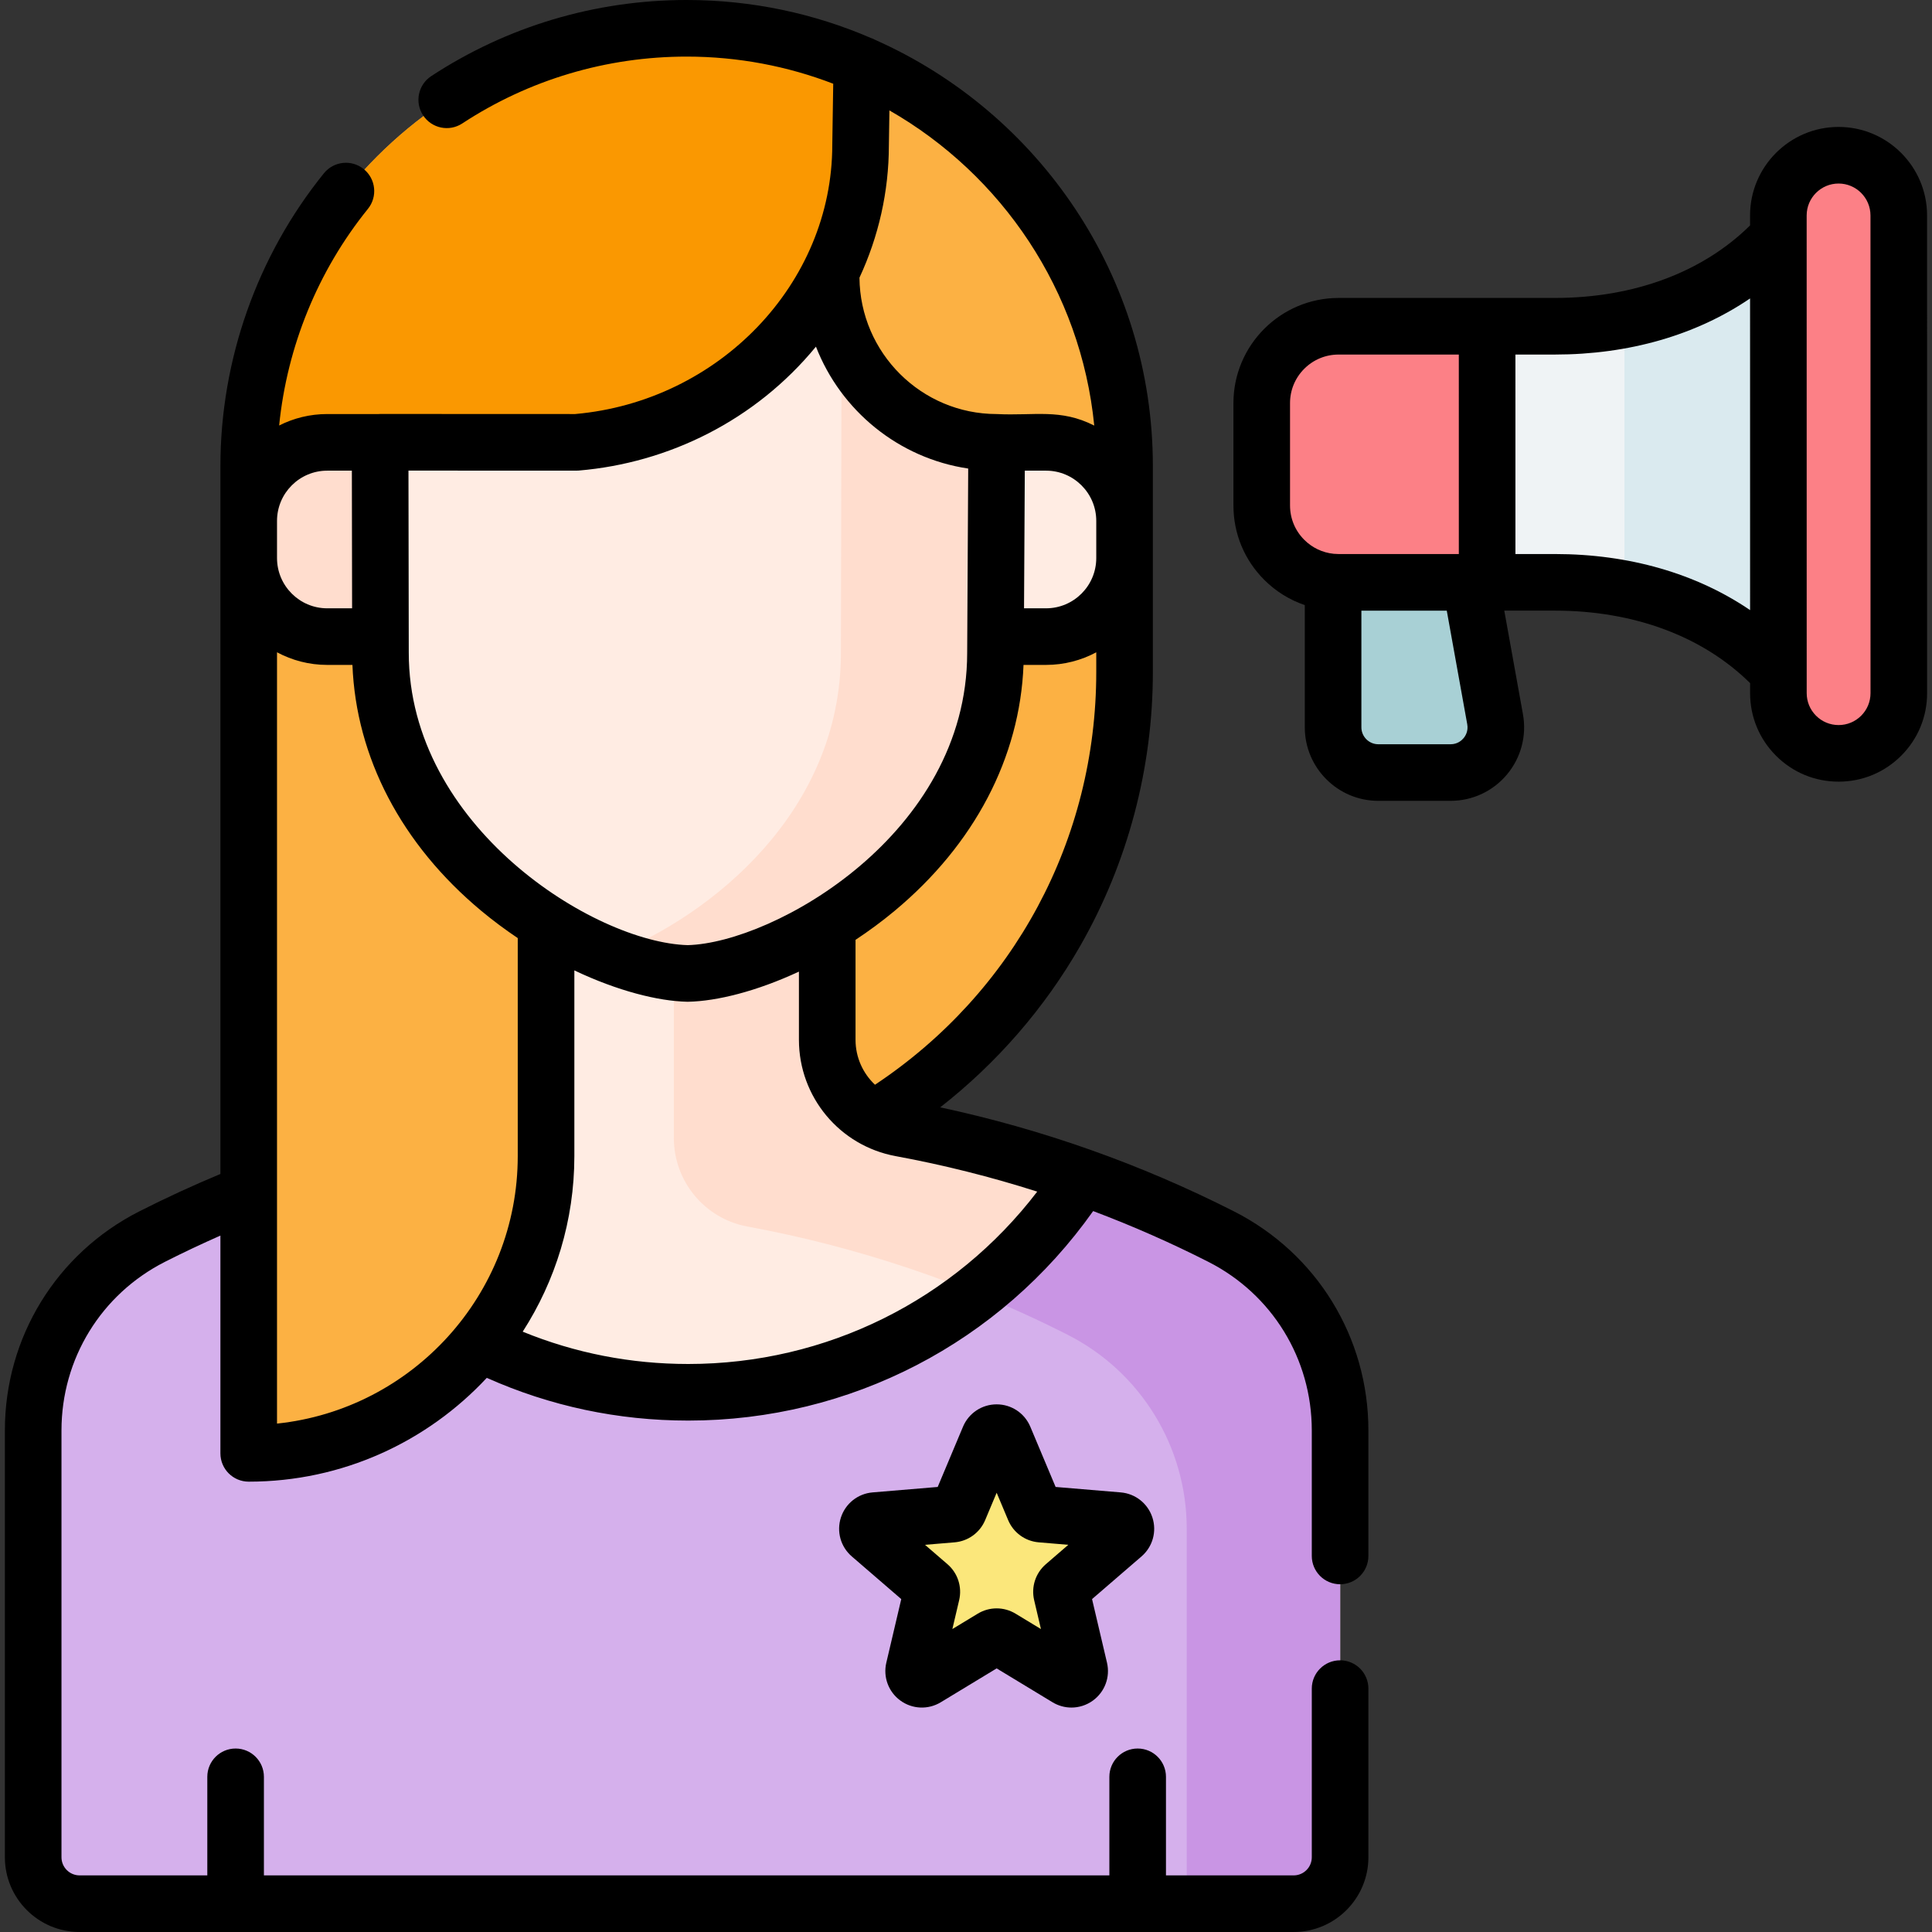 <svg xmlns="http://www.w3.org/2000/svg" id="Capa_1" height="512" viewBox="0 0 512 512" width="512"><rect x="0" y="0" width="512" height="512" fill="#333333" stroke="none"/><g><g><g><g><path d="m384.415 204.734h-19.143c-6.623 0-11.991-5.369-11.991-11.991v-68.875h30.908l12.028 66.748c1.325 7.356-4.328 14.118-11.802 14.118z" fill="#a8d0d5"></path><g><g><g><g><path d="m479.216 52.258c-14.192 23.24-39.561 34.198-67.152 34.201l-57.326.003c-11.249.001-20.367 9.121-20.367 20.37l.002 27.13c.001 11.249 9.121 20.368 20.37 20.367l57.326-.003c27.59-.002 52.962 10.952 67.158 34.19z" fill="#eff3f5"></path></g><g><path d="m479.216 52.258c-10.954 17.938-28.57 28.552-48.723 32.466l.005 71.334c20.154 3.911 37.771 14.522 48.729 32.458z" fill="#daeaef"></path></g><path d="m394.1 86.459-39.362.002c-11.249.001-20.367 9.121-20.367 20.37l.002 27.13c.001 11.249 9.121 20.368 20.37 20.367l39.362-.002z" fill="#fc8086"></path></g><g><g><path d="m487.251 199.649c8.812-.001 15.955-7.145 15.954-15.957l-.01-126.599c-.001-8.812-7.145-15.955-15.957-15.954-8.812.001-15.955 7.145-15.954 15.957l.01 126.599c0 8.811 7.144 15.954 15.957 15.954z" fill="#fc8086"></path></g></g></g></g></g><g><g><g><g><g><g><path d="m298.022 123.554v54.531c0 76.671-62.154 138.825-138.825 138.825h-93.284v-193.356c0-64.095 51.96-116.054 116.054-116.054 64.096 0 116.055 51.959 116.055 116.054z" fill="#fcb143"></path></g><path d="m40.328 327.708c27.1-13.757 55.702-23.322 84.893-28.701 11.301-2.083 19.489-11.958 19.489-23.45v-45.589h74.515v45.589c0 11.492 8.187 21.367 19.489 23.45 29.191 5.38 57.793 14.945 84.893 28.701 19.345 9.82 31.533 29.676 31.533 51.371v113.118c0 6.795-5.508 12.303-12.303 12.303h-321.739c-6.795 0-12.303-5.508-12.303-12.303v-113.118c0-21.695 12.188-41.551 31.533-51.371z" fill="#ffece3"></path><g><path d="m323.607 327.708c-27.1-13.757-55.702-23.322-84.893-28.701-11.301-2.083-19.489-11.958-19.489-23.45v-45.589h-40.647v71.622c0 11.492 8.187 21.367 19.489 23.45 29.191 5.38 57.793 14.945 84.893 28.701 19.345 9.82 31.533 29.676 31.533 51.371v99.388h28.344c6.795 0 12.303-5.508 12.303-12.303v-113.118c0-21.695-12.188-41.551-31.533-51.371z" fill="#ffddce"></path></g><path d="m323.607 327.708c-12.007-6.095-24.309-11.363-36.826-15.813-22.045 34.331-60.561 57.076-104.391 57.076-43.931 0-82.524-22.852-104.543-57.317-12.755 4.501-25.291 9.846-37.518 16.053-19.345 9.82-31.533 29.676-31.533 51.371v113.118c0 6.795 5.508 12.303 12.303 12.303h321.739c6.795 0 12.303-5.508 12.303-12.303v-113.117c-.001-21.695-12.189-41.551-31.534-51.371z" fill="#d5b0ec"></path><path d="m342.837 504.5c6.795 0 12.303-5.508 12.303-12.303v-113.118c0-21.695-12.188-41.551-31.533-51.371-12.006-6.095-24.309-11.363-36.826-15.813-7.569 11.788-17.081 22.209-28.083 30.813 8.201 3.319 16.298 6.99 24.262 11.032 19.345 9.82 31.533 29.676 31.533 51.371v99.389z" fill="#c995e4"></path><g><path d="m254.705 117.229h22.514c11.495 0 20.803 9.321 20.803 20.816v9.846c0 11.495-9.308 20.816-20.803 20.816h-22.514z" fill="#ffece3"></path><path d="m109.095 117.229h-22.378c-11.495 0-20.803 9.321-20.803 20.816v9.846c0 11.495 9.308 20.816 20.803 20.816h22.379v-51.478z" fill="#ffddce"></path></g><g><g><g><g><g><g><path d="m263.812 173.087c-.047 54.175-56.943 84.381-81.565 84.887-24.621-.548-81.465-30.852-81.419-85.027l-.172-104.65 119.606.103-.004 4.83c-.02 24.247 19.619 43.979 43.866 43.999z" fill="#ffece3"></path></g></g></g></g></g><g><path d="m264.124 117.229c-18.835-.016-34.883-11.953-41.102-28.618l-.169 84.476c-.036 41.975-34.199 69.556-61.037 80.087 7.761 3.052 14.908 4.677 20.431 4.8 24.622-.506 81.519-30.712 81.565-84.887z" fill="#ffddce"></path></g></g></g><path d="m65.913 244v141.159c43.518 0 78.797-35.278 78.797-78.797v-61.834z" fill="#fcb143"></path></g></g></g><path d="m266.128 380.999 7.955 18.939c.314.747 1.016 1.257 1.823 1.324l20.471 1.713c1.92.161 2.697 2.554 1.239 3.812l-15.554 13.418c-.613.529-.881 1.355-.696 2.143l4.697 19.998c.44 1.875-1.595 3.354-3.243 2.356l-17.568-10.647c-.693-.42-1.561-.42-2.253 0l-17.568 10.647c-1.647.998-3.683-.481-3.243-2.356l4.697-19.998c.185-.788-.083-1.614-.696-2.143l-15.554-13.418c-1.459-1.258-.681-3.652 1.239-3.812l20.471-1.713c.807-.068 1.509-.578 1.823-1.324l7.955-18.939c.743-1.776 3.259-1.776 4.005 0z" fill="#fbe77b"></path></g></g><path d="m181.968 7.5c-62.224 0-112.589 48.831-115.879 109.693h.019c-.326 5.918-.138 7.376-.195 20.852 0-11.495 9.308-20.816 20.803-20.816h14.081v-.022l51.947.022c41.561-3.512 75.281-37.174 75.317-78.735s.153-9.867.33-21.327c-14.216-6.213-29.915-9.667-46.423-9.667z" fill="#fa9801"></path></g><g><path d="m327.001 321.021c-24.673-12.526-50.817-21.773-77.835-27.565 14.981-11.706 27.656-26.269 37.118-42.804 12.585-21.992 19.237-47.085 19.237-72.566v-54.53c0-50.328-30.25-93.718-73.52-112.959-.398-.219-.816-.405-1.255-.55-14.972-6.46-31.463-10.047-48.778-10.047-24.164 0-47.571 6.978-67.692 20.178-3.463 2.271-4.429 6.921-2.156 10.385 2.271 3.464 6.921 4.43 10.385 2.156 17.668-11.592 38.23-17.719 59.463-17.719 13.682 0 26.778 2.551 38.846 7.192l-.251 16.186c-.001.036-.001.073-.001.109-.032 36.624-29.937 67.859-68.139 71.241l-51.622-.021c-.001 0-.002 0-.003 0-.146 0-.289.013-.434.021h-13.647c-4.581 0-8.91 1.095-12.74 3.038 2.104-20.933 10.26-40.998 23.529-57.411 2.604-3.221 2.104-7.943-1.117-10.547-3.219-2.605-7.943-2.104-10.547 1.117-17.688 21.876-27.428 49.445-27.428 77.629v187.562c-7.276 3.042-14.484 6.353-21.479 9.904-21.984 11.16-35.64 33.407-35.64 58.059v113.118c0 10.919 8.884 19.803 19.803 19.803h280.378 41.361c10.92 0 19.804-8.884 19.804-19.803v-44.697c0-4.143-3.357-7.5-7.5-7.5s-7.5 3.357-7.5 7.5v44.697c0 2.648-2.155 4.803-4.804 4.803h-33.842v-26.122c0-4.143-3.357-7.5-7.5-7.5s-7.5 3.357-7.5 7.5v26.122h-224.054v-26.122c0-4.143-3.357-7.5-7.5-7.5s-7.5 3.357-7.5 7.5v26.122h-33.843c-2.648 0-4.803-2.154-4.803-4.803v-113.118c0-18.974 10.51-36.095 27.428-44.684 4.807-2.44 9.725-4.753 14.69-6.95v57.713c0 4.143 3.357 7.5 7.5 7.5 24.885 0 47.33-10.601 63.094-27.508 16.825 7.506 34.752 11.32 53.384 11.32 42.961 0 82.629-20.65 107.308-55.521 10.392 3.918 20.579 8.402 30.514 13.446 16.918 8.589 27.428 25.71 27.428 44.684v33.267c0 4.143 3.357 7.5 7.5 7.5s7.5-3.357 7.5-7.5v-33.267c0-24.652-13.657-46.899-35.64-58.058zm-95.12-33.554c-3.191-3.005-5.155-7.256-5.155-11.91v-26.488c3.472-2.298 6.931-4.832 10.314-7.645 21.194-17.617 33.251-40.685 34.204-65.217h5.974c4.808 0 9.334-1.214 13.303-3.339v5.217c0 44.402-21.831 84.929-58.64 109.382zm45.338-162.738c7.335 0 13.303 5.974 13.303 13.316v9.846c0 7.343-5.968 13.316-13.303 13.316h-5.84l.204-36.479h5.636zm12.769-11.947c-8.992-4.571-15.844-2.552-25.858-3.054-19.953-.016-36.189-16.197-36.363-36.139 5.082-10.926 7.776-22.824 7.795-35.032l.144-9.296c29.768 17.033 50.742 47.752 54.282 83.521zm-136.611 11.92c23.811-2.013 46.799-13.279 62.86-32.839 6.582 16.941 21.874 29.564 40.348 32.308-.076 13.709-.189 33.916-.272 48.909-.042 47.958-51.223 76.782-74.059 77.392-24.775-.7-73.966-31.479-73.926-77.538-.027-16.227-.053-32.306-.079-48.224 47.68.02 44.632.033 45.128-.008zm-66.66.027h6.532l.06 36.479h-6.592c-7.336 0-13.304-5.974-13.304-13.316v-9.846c0-7.344 5.968-13.317 13.304-13.317zm-13.304 252.539c0-23.795 0-183.786 0-204.407 3.969 2.128 8.494 3.347 13.304 3.347h6.682c.963 24.495 12.973 47.513 34.084 65.122 3.192 2.663 6.452 5.069 9.727 7.273v57.76c0 36.782-27.994 67.147-63.797 70.905zm108.978-15.797c-15.251 0-29.966-2.884-43.867-8.563 8.646-13.441 13.687-29.411 13.687-46.546v-49.196c11.474 5.446 22.191 8.135 29.87 8.305.056.001.111.002.167.002.052 0 .103-.001.154-.002 7.555-.155 18.052-2.737 29.324-7.986v18.071c0 15.124 10.778 28.089 25.629 30.826 12.715 2.343 25.244 5.489 37.522 9.409-21.996 28.766-55.893 45.68-92.486 45.68z"></path><path d="m305.396 402.151c-1.208-3.715-4.503-6.325-8.394-6.649l-17.254-1.444-6.705-15.963c-1.513-3.602-5.014-5.928-8.919-5.928-.001 0-.002 0-.003 0-3.906.001-7.406 2.329-8.916 5.928l-6.705 15.963-17.252 1.444c-3.893.324-7.188 2.935-8.396 6.648-1.208 3.715-.077 7.765 2.881 10.316l13.11 11.31-3.959 16.856c-.893 3.802.572 7.741 3.731 10.037s7.36 2.473 10.7.447l14.808-8.974 14.809 8.975c1.549.938 3.284 1.404 5.014 1.404 1.999 0 3.992-.622 5.686-1.853 3.159-2.296 4.624-6.235 3.731-10.038l-3.96-16.855 13.111-11.31c2.958-2.55 4.089-6.599 2.882-10.314zm-28.235 12.376c-2.735 2.36-3.923 6.013-3.099 9.536l1.798 7.653-6.724-4.075c-3.095-1.874-6.938-1.873-10.026.001l-6.724 4.074 1.797-7.649c.829-3.523-.359-7.181-3.098-9.54l-5.953-5.135 7.833-.656c3.604-.301 6.713-2.559 8.114-5.894l3.044-7.247 3.045 7.248c1.4 3.334 4.51 5.592 8.112 5.893l7.833.655z"></path><path d="m510.695 57.092c-.001-12.934-10.524-23.454-23.458-23.453s-23.454 10.524-23.453 23.458v2.643c-12.561 12.407-30.795 19.217-51.72 19.219l-17.946.001c-.006 0-.012-.001-.018-.001s-.012.001-.018.001l-39.345.002c-15.366.001-27.866 12.504-27.865 27.869l.001 27.131c.001 7.444 2.9 14.442 8.164 19.705 3.075 3.074 6.743 5.334 10.744 6.689v32.387c0 10.747 8.743 19.491 19.49 19.491h19.145c5.79 0 11.24-2.548 14.954-6.99s5.255-10.259 4.228-15.958l-4.949-27.46 13.42-.001h.008c20.921 0 39.156 6.807 51.717 19.209v2.66c0 6.266 2.44 12.156 6.871 16.586s10.321 6.868 16.586 6.868h.001c6.265 0 12.154-2.44 16.585-6.871 4.43-4.431 6.869-10.321 6.868-16.587zm-168.822 76.869-.001-27.131c0-3.437 1.338-6.668 3.768-9.099 2.431-2.431 5.662-3.77 9.099-3.77l31.863-.002.003 52.866-31.862.002c-.228 0-.452-.021-.677-.033-.207-.021-.417-.029-.629-.033-2.943-.295-5.673-1.582-7.793-3.702-2.432-2.429-3.771-5.662-3.771-9.098zm46.963 57.985c.323 1.798-.472 3.075-.975 3.678-.503.602-1.619 1.61-3.445 1.61h-19.145c-2.476 0-4.49-2.015-4.49-4.491v-30.915l22.627-.001zm23.241-45.121c-.001 0-.008 0-.009 0h-10.464l-.003-52.866h10.464c19.682-.001 37.513-5.198 51.72-14.868l.006 82.594c-14.205-9.667-32.033-14.86-51.714-14.86zm81.152 42.847c-1.597 1.597-3.72 2.477-5.978 2.477h-.001c-2.259 0-4.382-.879-5.979-2.476s-2.477-3.72-2.477-5.979l-.01-126.599c-.001-4.662 3.792-8.455 8.455-8.456 4.662-.001 8.455 3.792 8.456 8.455l.01 126.599c0 2.258-.879 4.381-2.476 5.979z"></path></g></g></svg>